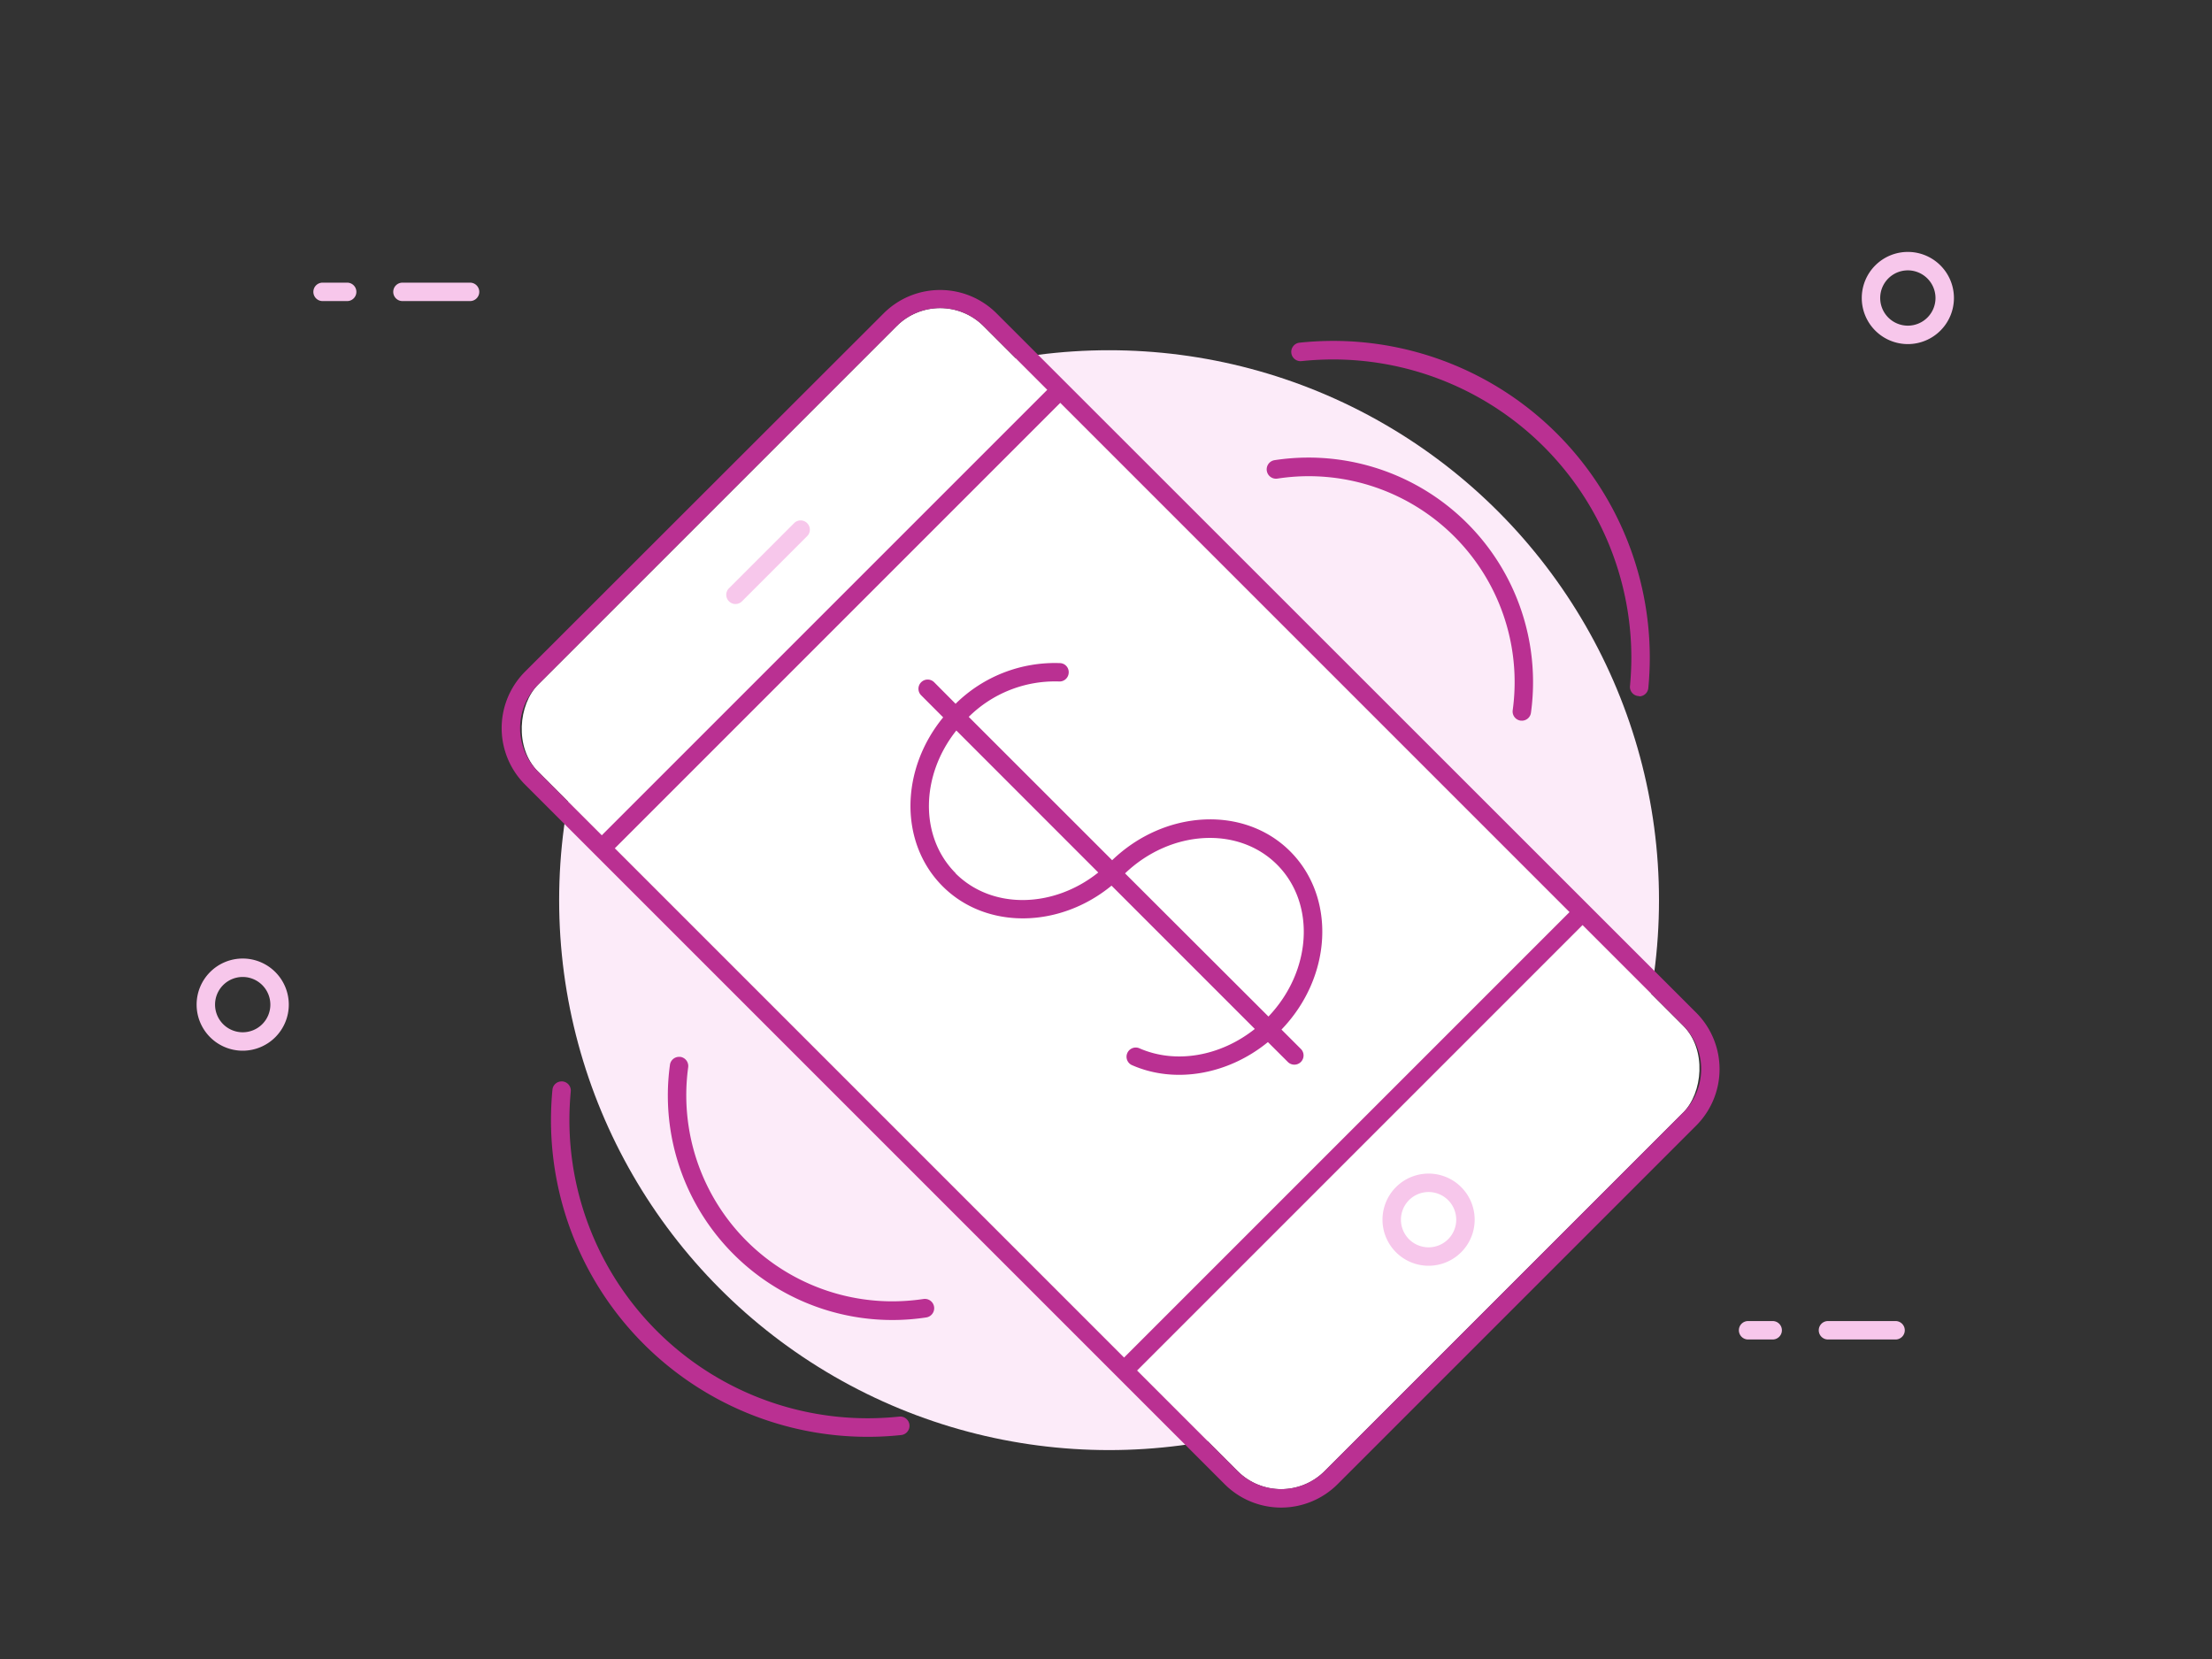 <svg xmlns="http://www.w3.org/2000/svg" width="360" height="270" viewBox="0 0 360 270">
  <rect x="0" y="0" width="360" height="270" fill="#333333" stroke="none"/>
  <g>
    <circle cx="180.5" cy="146.5" r="89.5" fill="#FCEBF9"/>
    <rect x="90.24" y="94.98" width="181.02" height="102.53" rx="10" transform="translate(156.35 -84.97) rotate(45)" fill="#fff"/>
    <path d="M276.05,164.81,162.19,51a13,13,0,0,0-18.38,0L85.45,109.31a13,13,0,0,0,0,18.38L199.31,241.55a13,13,0,0,0,18.38,0l58.36-58.36a13,13,0,0,0,0-18.38ZM87.57,125.57a10,10,0,0,1,0-14.14l58.36-58.36a10,10,0,0,1,14.14,0l10.37,10.37-72.5,72.5Zm12.49,12.49,72.5-72.5,82.88,82.88-72.5,72.5Zm173.87,43-58.36,58.36a10,10,0,0,1-14.14,0l-16.37-16.37,72.5-72.5,16.37,16.37A10,10,0,0,1,273.93,181.07Zm-26.25-63.78h-.21a1.5,1.5,0,0,1-1.28-1.69,33.51,33.51,0,0,0-38.29-37.7,1.5,1.5,0,0,1-.46-3A36.54,36.54,0,0,1,249.5,111a36.31,36.31,0,0,1-.34,5A1.49,1.49,0,0,1,247.68,117.29Zm19.09-4h-.14a1.49,1.49,0,0,1-1.35-1.63c.14-1.55.22-3.13.22-4.69A48.56,48.56,0,0,0,217,58.5a49.64,49.64,0,0,0-5.18.27,1.5,1.5,0,1,1-.32-3,53.18,53.18,0,0,1,5.5-.29A51.55,51.55,0,0,1,268.5,107c0,1.66-.08,3.33-.24,5A1.49,1.49,0,0,1,266.77,113.33ZM110.49,172h.21A1.51,1.51,0,0,1,112,173.7a33.54,33.54,0,0,0,33.19,38.09,34.6,34.6,0,0,0,5.1-.38,1.5,1.5,0,0,1,.46,3,36.54,36.54,0,0,1-42.06-36.08,36.27,36.27,0,0,1,.34-5A1.5,1.5,0,0,1,110.49,172ZM91.4,176h.14a1.49,1.49,0,0,1,1.35,1.63c-.14,1.55-.22,3.13-.22,4.69a48.55,48.55,0,0,0,48.5,48.5,49.64,49.64,0,0,0,5.18-.27,1.5,1.5,0,0,1,.32,3,50.53,50.53,0,0,1-5.5.29,51.55,51.55,0,0,1-51.5-51.5c0-1.65.08-3.33.24-5A1.49,1.49,0,0,1,91.4,176ZM181,140l-23.34-23.33a19.94,19.94,0,0,1,14.7-5.76,1.49,1.49,0,0,0,1.57-1.42,1.47,1.47,0,0,0-1.41-1.57,23,23,0,0,0-17,6.62L152,111a1.5,1.5,0,0,0-2.12,2.12l3.62,3.63c-7,8.53-7.16,20.41-.09,27.49s19,6.88,27.49-.1l23.32,23.32c-5.62,4.47-12.93,5.75-18.85,3.12a1.5,1.5,0,0,0-1.21,2.74c7,3.12,15.68,1.6,22.19-3.72l3.28,3.27a1.5,1.5,0,0,0,2.12-2.12l-3.19-3.19c8.25-8.57,8.92-21.49,1.42-29S189.55,131.77,181,140Zm-25.47,2.11c-5.91-5.91-5.72-15.9.11-23.22L178.74,142C171.42,147.85,161.43,148.05,155.51,142.13Zm50.91,23.33L183.1,142.14c7.41-7.08,18.41-7.75,24.74-1.42S213.5,158.05,206.42,165.46Z" fill="#ba3092"/>
    <path d="M39.5,171a7.5,7.5,0,1,1,7.5-7.5A7.5,7.5,0,0,1,39.5,171Zm0-12a4.5,4.5,0,1,0,4.5,4.5A4.51,4.51,0,0,0,39.5,159Zm271-103a7.5,7.5,0,1,1,7.5-7.5A7.5,7.5,0,0,1,310.5,56Zm0-12a4.5,4.5,0,1,0,4.5,4.5A4.51,4.51,0,0,0,310.5,44Zm-254,5h-4A1.5,1.5,0,0,1,51,47.5h0A1.5,1.5,0,0,1,52.5,46h4A1.5,1.5,0,0,1,58,47.5h0A1.5,1.5,0,0,1,56.5,49ZM78,47.5h0A1.5,1.5,0,0,0,76.5,46h-11A1.5,1.5,0,0,0,64,47.5h0A1.5,1.5,0,0,0,65.5,49h11A1.5,1.5,0,0,0,78,47.5ZM288.5,218h-4a1.5,1.5,0,0,1-1.5-1.5h0a1.5,1.5,0,0,1,1.5-1.5h4a1.5,1.5,0,0,1,1.5,1.5h0A1.5,1.5,0,0,1,288.5,218Zm21.5-1.5h0a1.5,1.5,0,0,0-1.5-1.5h-11a1.5,1.5,0,0,0-1.5,1.5h0a1.5,1.5,0,0,0,1.5,1.5h11A1.5,1.5,0,0,0,310,216.5ZM232.5,206a7.5,7.5,0,1,1,7.5-7.5A7.5,7.5,0,0,1,232.5,206Zm0-12a4.5,4.5,0,1,0,4.5,4.5A4.51,4.51,0,0,0,232.5,194ZM131.36,85.14h0a1.49,1.49,0,0,0-2.12,0l-10.6,10.6a1.49,1.49,0,0,0,0,2.12h0a1.49,1.49,0,0,0,2.12,0l10.6-10.6A1.49,1.49,0,0,0,131.36,85.14Z" fill="#F7C7EB"/>
  </g>
</svg>
